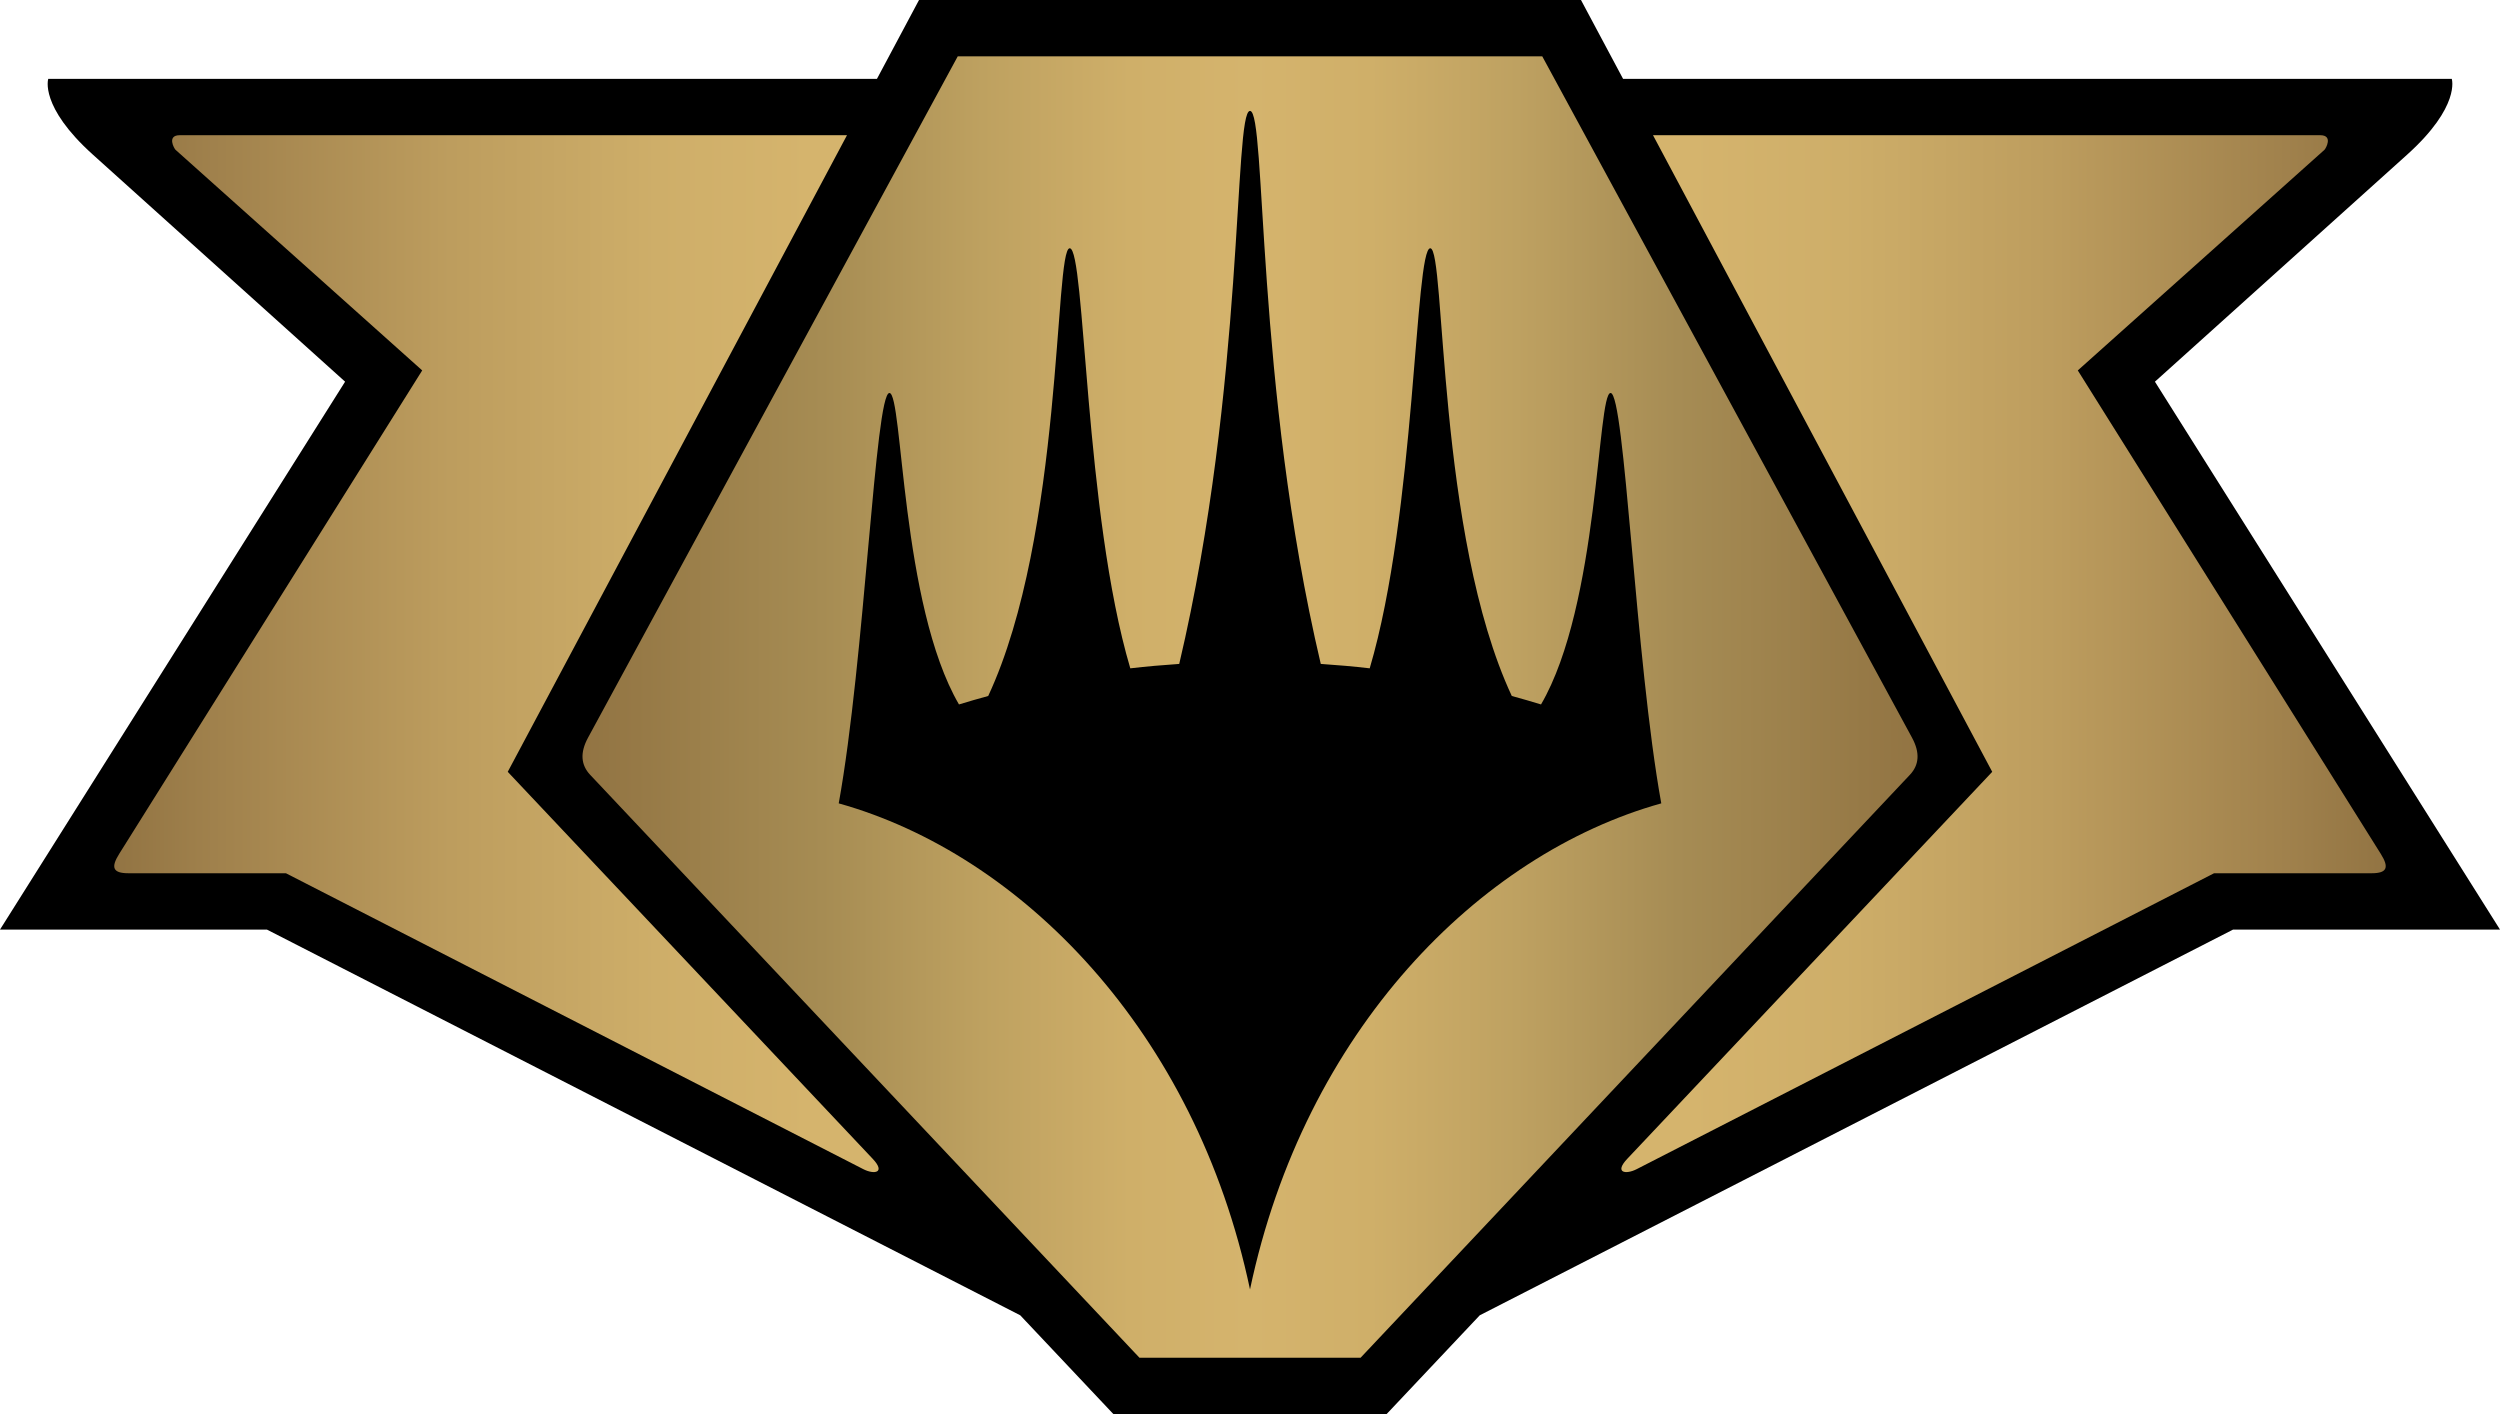 <svg xmlns="http://www.w3.org/2000/svg" xmlns:xlink="http://www.w3.org/1999/xlink" width="1061.16" height="600.22" data-name="Layer 2"><defs><linearGradient id="b" x1="511.37" x2="1078.04" y1="147.95" y2="147.95" gradientTransform="matrix(1 0 0 -1 -264.12 448.07)" gradientUnits="userSpaceOnUse"><stop offset="0" stop-color="#927443"/><stop offset=".04" stop-color="#967946"/><stop offset=".18" stop-color="#a68c53"/><stop offset=".3" stop-color="#bea160"/><stop offset=".41" stop-color="#cfaf69"/><stop offset=".5" stop-color="#d5b46d"/><stop offset=".59" stop-color="#cfaf69"/><stop offset=".7" stop-color="#bea161"/><stop offset=".82" stop-color="#a68c54"/><stop offset=".96" stop-color="#967946"/><stop offset="1" stop-color="#927443"/></linearGradient><linearGradient id="a" x1="312.62" x2="637.07" y1="170.62" y2="170.62" data-name="New Gradient Swatch 16" gradientTransform="matrix(1 0 0 -1 -264.12 448.07)" gradientUnits="userSpaceOnUse"><stop offset="0" stop-color="#927443"/><stop offset=".13" stop-color="#a0814c"/><stop offset=".44" stop-color="#bd9d5e"/><stop offset=".71" stop-color="#ceae69"/><stop offset=".91" stop-color="#d5b46d"/></linearGradient><linearGradient xlink:href="#a" id="d" x1="-8481.63" x2="-8157.18" data-name="New Gradient Swatch 16" gradientTransform="rotate(180 -3734.48 224.035)"/><linearGradient xlink:href="#a" id="c" x1="312.62" x2="637.07" y1="170.62" y2="170.62" gradientTransform="matrix(1 0 0 -1 -264.12 448.07)" gradientUnits="userSpaceOnUse"/></defs><g data-name="Layer 1"><path d="m390.09 0-17.86 33.48H20.48s-3.84 11.65 18.91 32.13l107.09 96.4L0 394.57h113.29L433.06 558.3l39.53 41.92h115.98l39.53-41.92 319.77-163.73h113.29L914.69 162.01l107.09-96.4c22.74-20.48 18.91-32.13 18.91-32.13H688.94L671.07 0Z" style="stroke-width:0"/><path d="M406.53 23.91 249.6 313.11c-3.52 6.49-2.97 11.66.9 15.77l233.16 247.43h93.86l233.16-247.43c3.87-4.1 4.42-9.28.9-15.77L654.63 23.91Zm124.05 23.17c6.99 0 2.15 116.28 30.04 234.73 6.98.48 13.92 1.06 20.77 1.87 19.48-65.79 19.15-178.3 25.71-178.3s2.69 121.63 34.6 190.04c4.17 1.14 8.31 2.33 12.41 3.59 24.69-42.35 23.82-132.2 29.52-132.2 6.05 0 10.48 113.26 21.52 174.19-77.26 21.59-151.46 96.57-174.57 206.33C507.47 437.57 433.27 362.6 356.01 341c11.04-60.93 15.47-174.19 21.52-174.19 5.7 0 4.83 89.84 29.52 132.2 4.09-1.26 8.24-2.45 12.41-3.59 31.91-68.4 27.99-190.04 34.6-190.04s6.22 112.51 25.71 178.3c6.85-.81 13.8-1.39 20.77-1.87 27.89-118.45 23.05-234.73 30.04-234.73" style="stroke-width:0;fill:url(#b)"/><path d="M76.3 57.39c-5.6 0-2.36 5.69-1.79 6.2l104.7 93.64L50.59 362.44c-3.62 5.77-2.7 8.22 3.89 8.22h66.88l245.11 125.62c4.5 2.31 9.65 1.63 3.96-4.41L215.52 327.61l144-270.22Z" style="stroke-width:0;fill:url(#c)"/><path d="M984.86 57.39c5.6 0 2.36 5.69 1.79 6.2l-104.7 93.64 128.61 205.21c3.62 5.77 2.7 8.22-3.89 8.22h-66.88L694.68 496.28c-4.5 2.31-9.65 1.63-3.96-4.41l154.91-164.26L701.64 57.39h283.23z" data-name="p3" style="stroke-width:0;fill:url(#d)"/></g></svg>